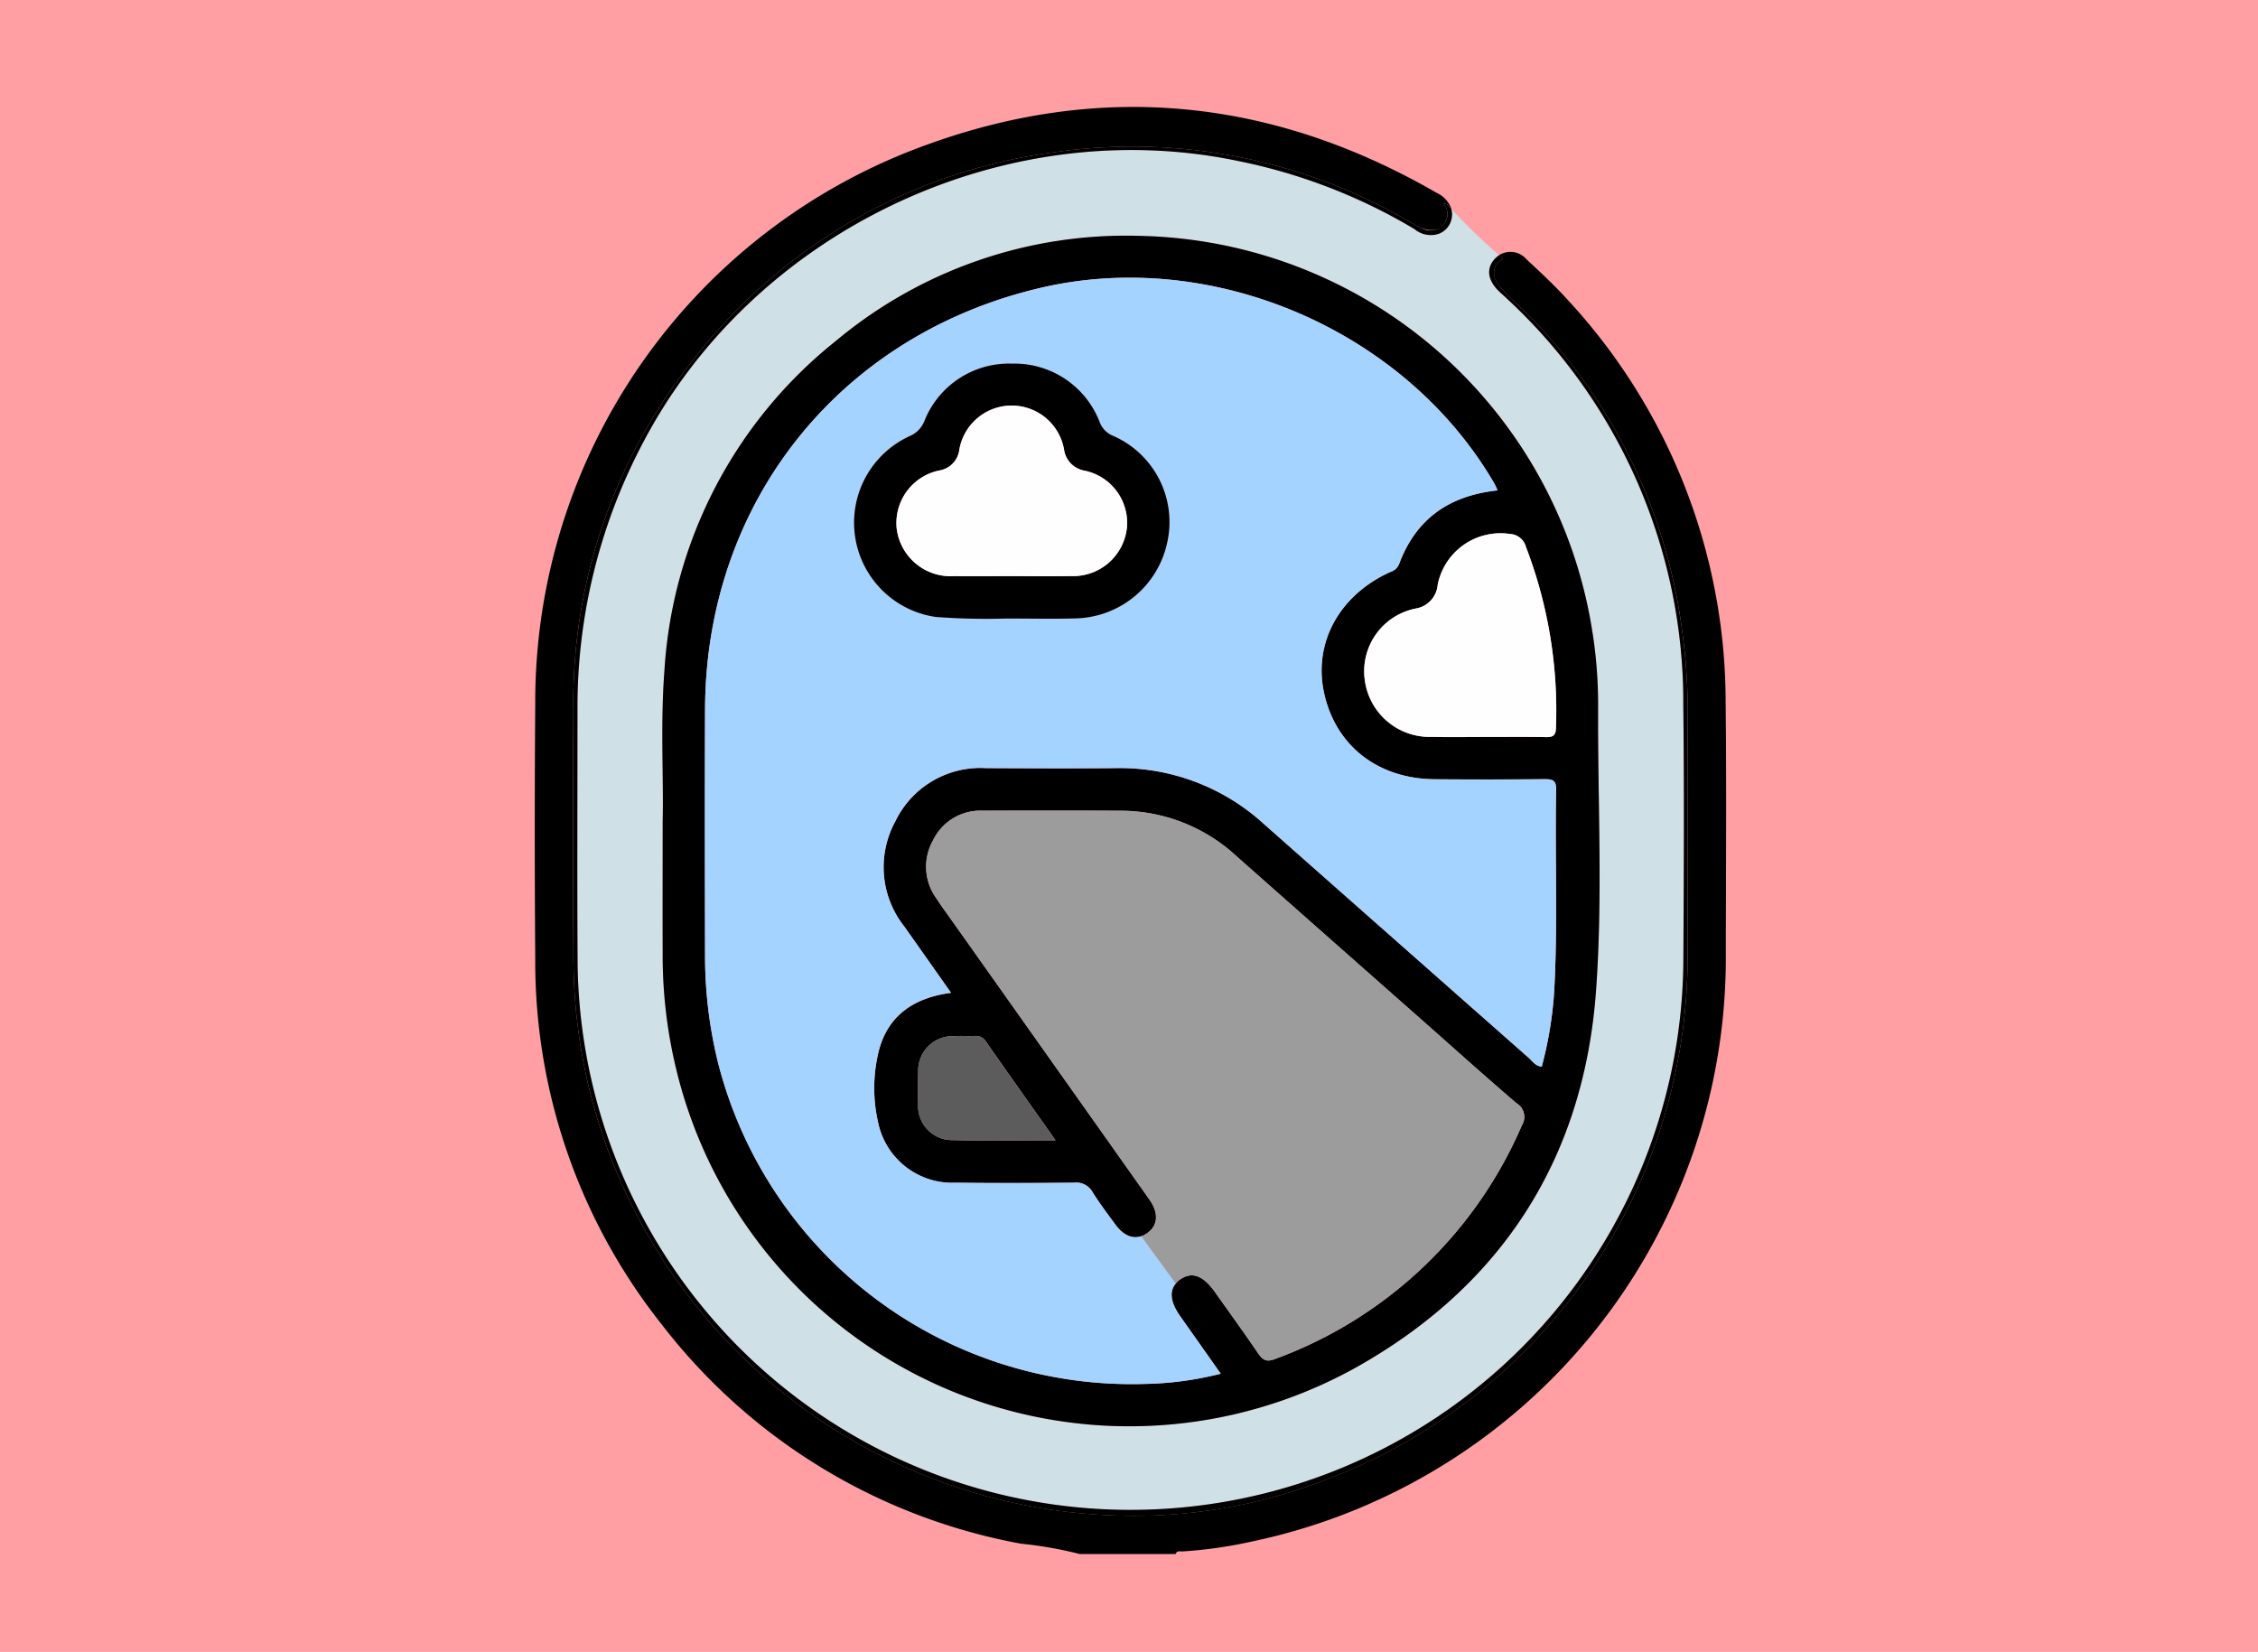 <svg xmlns="http://www.w3.org/2000/svg" xmlns:xlink="http://www.w3.org/1999/xlink" width="190" height="139" viewBox="0 0 190 139">
  <defs>
    <clipPath id="clip-path">
      <rect id="Rectángulo_38060" data-name="Rectángulo 38060" width="100.246" height="121.762" fill="none"/>
    </clipPath>
  </defs>
  <g id="Grupo_158891" data-name="Grupo 158891" transform="translate(11073 2819)">
    <rect id="Rectángulo_37705" data-name="Rectángulo 37705" width="190" height="139" transform="translate(-11073 -2819)" fill="#ff9fa3"/>
    <g id="Grupo_158890" data-name="Grupo 158890" transform="translate(-11028 -2810)">
      <g id="Grupo_158889" data-name="Grupo 158889" transform="translate(0 0)" clip-path="url(#clip-path)">
        <path id="Trazado_135445" data-name="Trazado 135445" d="M75.185,9.822a2.122,2.122,0,0,1-2-.4,47.1,47.1,0,0,0-14.95-5.758C38.523-.412,17.464,9.645,8.173,27.549A47.541,47.541,0,0,0,2.742,49.775c0,6.969-.034,13.939.008,20.908A46.524,46.524,0,1,0,95.8,70.64c.038-7.048.077-14.1-.007-21.146A46.276,46.276,0,0,0,80.657,15c-.144-.135-.294-.265-.433-.405-.927-.932-1.021-1.917-.262-2.706a2.047,2.047,0,0,1,.334-.277,46.932,46.932,0,0,1-4.024-3.9,1.7,1.7,0,0,1,.059.585,1.721,1.721,0,0,1-1.146,1.528M88.04,42.68a39.046,39.046,0,0,1,.585,6.85c-.042,8,.4,16.012-.176,23.989-.994,13.667-7.524,24.23-19.276,31.155A39.217,39.217,0,0,1,11.185,80.645,40.7,40.7,0,0,1,9.915,70.311c-.016-3.405,0-6.811,0-11.05.088-3.678-.2-8.2.149-12.7a38.45,38.45,0,0,1,14.393-27.7A38.065,38.065,0,0,1,50.108,9.989,39.348,39.348,0,0,1,88.04,42.68" transform="translate(0.849 0.86)" fill="#cfe1e6"/>
        <path id="Trazado_135446" data-name="Trazado 135446" d="M100.205,50.209A49.882,49.882,0,0,0,86.993,16.315c-1.109-1.233-2.33-2.371-3.551-3.5a1.775,1.775,0,0,0-2.3-.345c.115.1.222.208.338.307-.9.451-1.037,1.479-.249,2.376.965,1.1,2.1,2.025,3.1,3.1A46.312,46.312,0,0,1,96.522,43.9a49.626,49.626,0,0,1,.492,7.333c-.025,6.573-.005,13.147-.009,19.72a47.061,47.061,0,0,1-31.563,44.963,44.122,44.122,0,0,1-17.271,2.567A47.11,47.11,0,0,1,4.936,83.994,47.01,47.01,0,0,1,3.253,71.8Q3.2,61.283,3.248,50.77a46.091,46.091,0,0,1,9.821-29.155,45.984,45.984,0,0,1,30.62-17.8A46.055,46.055,0,0,1,73.738,9.735a7.439,7.439,0,0,0,.843.437c.922.378,1.694.182,2.052-.552a1.262,1.262,0,0,0-.181-1.494l.3.054c.121.134.252.257.374.389A2.357,2.357,0,0,0,75.875,7.22c-13.721-7.921-28.132-9.432-43-4A49.8,49.8,0,0,0,.039,50.213Q-.041,60.905.039,71.6A49.114,49.114,0,0,0,10.718,102.49a49.375,49.375,0,0,0,30.194,18.4,33.627,33.627,0,0,1,4.937.869h8.076c.11-.316.386-.2.6-.219a37.635,37.635,0,0,0,5.747-.818,50.173,50.173,0,0,0,39.946-49.607c.014-6.969.063-13.94-.012-20.908" transform="translate(0 0)"/>
        <path id="Trazado_135447" data-name="Trazado 135447" d="M75.687,7.335a1.26,1.26,0,0,1,.181,1.492,1.454,1.454,0,0,1-2.052.553,7.892,7.892,0,0,1-.843-.437A46.05,46.05,0,0,0,42.922,3.021,45.978,45.978,0,0,0,12.3,20.824,46.079,46.079,0,0,0,2.482,49.979q-.035,10.513.005,21.026A47.008,47.008,0,0,0,4.168,83.2,47.114,47.114,0,0,0,47.405,117.7a44.171,44.171,0,0,0,17.271-2.567A47.061,47.061,0,0,0,96.238,70.164c0-6.573-.017-13.146.009-19.719a49.655,49.655,0,0,0-.492-7.334,46.32,46.32,0,0,0-12.184-25.65c-1-1.07-2.139-2-3.1-3.1-.788-.9-.654-1.924.249-2.375-.117-.1-.223-.207-.338-.308a2.112,2.112,0,0,0-.336.277c-.758.791-.664,1.774.262,2.706.14.142.29.27.434.406A46.271,46.271,0,0,1,95.875,49.562c.084,7.048.045,14.1.007,21.147a46.524,46.524,0,1,1-93.048.042c-.042-6.969-.008-13.939-.008-20.908A47.545,47.545,0,0,1,8.257,27.617c9.29-17.9,30.348-27.96,50.059-23.882a47.066,47.066,0,0,1,14.95,5.757,2.125,2.125,0,0,0,2,.4,1.724,1.724,0,0,0,1.146-1.529,1.7,1.7,0,0,0-.059-.584c-.122-.134-.253-.256-.374-.389-.1-.016-.2-.034-.3-.054" transform="translate(0.766 0.791)"/>
        <path id="Trazado_135448" data-name="Trazado 135448" d="M22.755,17.139a38.447,38.447,0,0,0-14.394,27.7c-.346,4.506-.062,9.024-.148,12.7,0,4.239-.013,7.643,0,11.049A40.639,40.639,0,0,0,9.487,78.931a39.216,39.216,0,0,0,57.987,24.028C79.225,96.035,85.755,85.471,86.749,71.8c.581-7.975.134-15.991.176-23.987a38.909,38.909,0,0,0-.585-6.85A39.348,39.348,0,0,0,48.41,8.275a38.055,38.055,0,0,0-25.655,8.864M80.847,34.431A38.455,38.455,0,0,1,83.379,49.65c-.013.643-.228.808-.83.8-1.661-.031-3.324-.01-4.987-.012-1.543,0-3.088.028-4.631-.008A5.5,5.5,0,0,1,67.3,45.687,5.379,5.379,0,0,1,71.7,39.608a2.22,2.22,0,0,0,1.727-1.987A5.384,5.384,0,0,1,79.5,33.357a1.461,1.461,0,0,1,1.349,1.074M78.188,29.1c.093.161.163.337.283.591-4.093.435-6.858,2.4-8.273,6.147a1.125,1.125,0,0,1-.708.692c-4.291,1.912-6.514,5.906-5.648,10.1.927,4.479,4.5,7.321,9.306,7.363q4.63.041,9.263-.005c.662-.005,1,.075.983.882-.111,5.741.16,11.484-.18,17.221a32.658,32.658,0,0,1-1.031,6.086c-.534-.041-.8-.48-1.142-.782Q69.91,67.578,58.79,57.744a17.965,17.965,0,0,0-12.456-4.683c-3.641.033-7.284.018-10.926,0a7.945,7.945,0,0,0-7.628,4.5,8.037,8.037,0,0,0,.766,8.833c1.292,1.825,2.578,3.655,3.934,5.578-3.177.414-5.349,1.941-6.1,4.957a13.013,13.013,0,0,0,0,6.12,6.365,6.365,0,0,0,6.469,4.9c3.324.038,6.651.028,9.975-.005a1.574,1.574,0,0,1,1.558.787c.581.94,1.258,1.821,1.909,2.717.671.922,1.442,1.254,2.2,1l-2.646-3.632,2.646,3.632A1.947,1.947,0,0,0,49,92.175c.894-.645.972-1.681.165-2.821q-8.22-11.625-16.453-23.237c-.5-.709-1.021-1.41-1.495-2.139a4.522,4.522,0,0,1-.257-4.839,4.42,4.42,0,0,1,4.137-2.5c3.918-.005,7.838-.013,11.757.007a14.363,14.363,0,0,1,9.686,3.864q7.779,6.886,15.574,13.758c2.64,2.333,5.258,4.69,7.935,6.981a1.336,1.336,0,0,1,.459,1.87A36.119,36.119,0,0,1,59.728,102.78c-.724.277-1.029.077-1.414-.486-1.179-1.732-2.41-3.429-3.622-5.139-1-1.41-1.933-1.757-2.916-1.087a1.9,1.9,0,0,0-.389.357L55,101.388l-3.615-4.963c-.56.665-.445,1.589.365,2.739,1.115,1.583,2.23,3.162,3.42,4.849a27.94,27.94,0,0,1-6.5.864A35.923,35.923,0,0,1,12.924,78.052a37.446,37.446,0,0,1-1.145-9.4c-.014-6.85-.026-13.7,0-20.553.067-17.41,11.306-31.5,28.25-35.457C54.535,9.257,70.7,16.232,78.188,29.1M32.628,75.613c.631-.038,1.265,0,1.9-.02a.954.954,0,0,1,.881.469c1.9,2.712,3.818,5.417,5.864,8.315-3.042,0-5.84.056-8.635-.02a2.865,2.865,0,0,1-2.927-3.063c-.029-.909-.031-1.82.005-2.729a2.891,2.891,0,0,1,2.914-2.953" transform="translate(2.548 2.574)"/>
        <path id="Trazado_135449" data-name="Trazado 135449" d="M39.18,11.806C22.237,15.758,11,29.853,10.93,47.261c-.026,6.851-.014,13.7,0,20.554a37.5,37.5,0,0,0,1.145,9.4A35.923,35.923,0,0,0,47.825,104.04a27.937,27.937,0,0,0,6.5-.863c-1.189-1.688-2.305-3.268-3.419-4.849-.81-1.151-.926-2.076-.366-2.739l-2.9-3.986c-.755.258-1.525-.072-2.2-1-.652-.894-1.328-1.777-1.909-2.716a1.568,1.568,0,0,0-1.556-.787c-3.325.031-6.652.042-9.976,0a6.363,6.363,0,0,1-6.469-4.9,13.018,13.018,0,0,1,0-6.121c.754-3.016,2.925-4.542,6.1-4.957-1.356-1.922-2.642-3.753-3.934-5.578a8.035,8.035,0,0,1-.766-8.831,7.942,7.942,0,0,1,7.628-4.5c3.641.016,7.284.029,10.926,0A17.953,17.953,0,0,1,57.94,56.909q11.123,9.831,22.252,19.65c.342.3.608.741,1.142.783a32.7,32.7,0,0,0,1.031-6.086c.34-5.738.068-11.482.18-17.221.016-.808-.321-.889-.983-.884q-4.632.039-9.263.007c-4.81-.043-8.379-2.884-9.3-7.364-.868-4.191,1.356-8.185,5.646-10.1A1.123,1.123,0,0,0,69.349,35c1.416-3.742,4.18-5.713,8.274-6.149-.122-.254-.191-.429-.285-.591C69.855,15.395,53.685,8.421,39.18,11.806M49.814,33.247a8.075,8.075,0,0,1-7.823,6.378c-1.739.055-3.481.009-5.673.009a57.742,57.742,0,0,1-5.951-.13,8.01,8.01,0,0,1-2.215-15.219,2.3,2.3,0,0,0,1.235-1.273,7.662,7.662,0,0,1,7.379-4.824,7.681,7.681,0,0,1,7.35,4.874,2,2,0,0,0,1.039,1.16,7.909,7.909,0,0,1,4.659,9.024" transform="translate(3.397 3.411)" fill="#a3d3fe"/>
        <path id="Trazado_135450" data-name="Trazado 135450" d="M46.507,84.587c.983-.67,1.918-.323,2.916,1.087,1.212,1.711,2.443,3.408,3.623,5.14.383.563.69.763,1.412.485A36.115,36.115,0,0,0,75.241,71.636a1.336,1.336,0,0,0-.459-1.87c-2.676-2.291-5.295-4.648-7.935-6.981q-7.789-6.878-15.574-13.758a14.363,14.363,0,0,0-9.686-3.864c-3.918-.02-7.838-.012-11.757-.007a4.42,4.42,0,0,0-4.137,2.5A4.522,4.522,0,0,0,25.95,52.5c.473.729.991,1.429,1.495,2.139Q35.673,66.254,43.9,77.873c.806,1.141.729,2.175-.165,2.821a1.947,1.947,0,0,1-.519.265l2.9,3.986a1.871,1.871,0,0,1,.389-.358" transform="translate(7.817 14.055)" fill="#9c9c9c"/>
        <path id="Trazado_135451" data-name="Trazado 135451" d="M59.408,31.675a2.219,2.219,0,0,1-1.726,1.987,5.377,5.377,0,0,0-4.407,6.079,5.5,5.5,0,0,0,5.635,4.739c1.542.035,3.087.007,4.63.008,1.663,0,3.325-.02,4.987.013.6.01.818-.155.83-.8a38.442,38.442,0,0,0-2.532-15.22,1.459,1.459,0,0,0-1.348-1.073,5.384,5.384,0,0,0-6.069,4.263" transform="translate(16.57 8.52)" fill="#fefefe"/>
        <path id="Trazado_135452" data-name="Trazado 135452" d="M24.6,65.313a2.865,2.865,0,0,0,2.927,3.063c2.794.076,5.593.021,8.635.021-2.046-2.9-3.96-5.6-5.864-8.316a.955.955,0,0,0-.881-.469c-.632.024-1.267-.018-1.9.02a2.892,2.892,0,0,0-2.914,2.953c-.037.909-.033,1.82-.005,2.729" transform="translate(7.652 18.556)" fill="#5c5c5c"/>
        <path id="Trazado_135453" data-name="Trazado 135453" d="M41.141,21.345a7.681,7.681,0,0,0-7.35-4.874,7.659,7.659,0,0,0-7.379,4.823,2.285,2.285,0,0,1-1.235,1.273,8.01,8.01,0,0,0,2.215,15.219,57.4,57.4,0,0,0,5.951.131c2.191,0,3.934.045,5.673-.01a8.073,8.073,0,0,0,7.823-6.377A7.91,7.91,0,0,0,42.179,22.5a2,2,0,0,1-1.039-1.159m2.313,8.9a4.548,4.548,0,0,1-4.7,4.1c-1.659.028-3.318.005-4.978.005-1.619,0-3.239.013-4.858,0a4.577,4.577,0,0,1-4.832-3.959,4.511,4.511,0,0,1,3.637-4.94,2.008,2.008,0,0,0,1.613-1.646,4.472,4.472,0,0,1,8.839-.028,2.094,2.094,0,0,0,1.711,1.7,4.485,4.485,0,0,1,3.568,4.769" transform="translate(6.374 5.127)"/>
        <path id="Trazado_135454" data-name="Trazado 135454" d="M39.039,24.64a2.1,2.1,0,0,1-1.713-1.7,4.47,4.47,0,0,0-8.837.029,2.013,2.013,0,0,1-1.614,1.644,4.512,4.512,0,0,0-3.637,4.941,4.578,4.578,0,0,0,4.831,3.959c1.619.014,3.24,0,4.86,0,1.659,0,3.319.022,4.978-.005a4.549,4.549,0,0,0,4.7-4.1,4.486,4.486,0,0,0-3.568-4.769" transform="translate(7.22 5.966)" fill="#fefefe"/>
      </g>
    </g>
  </g>
</svg>

